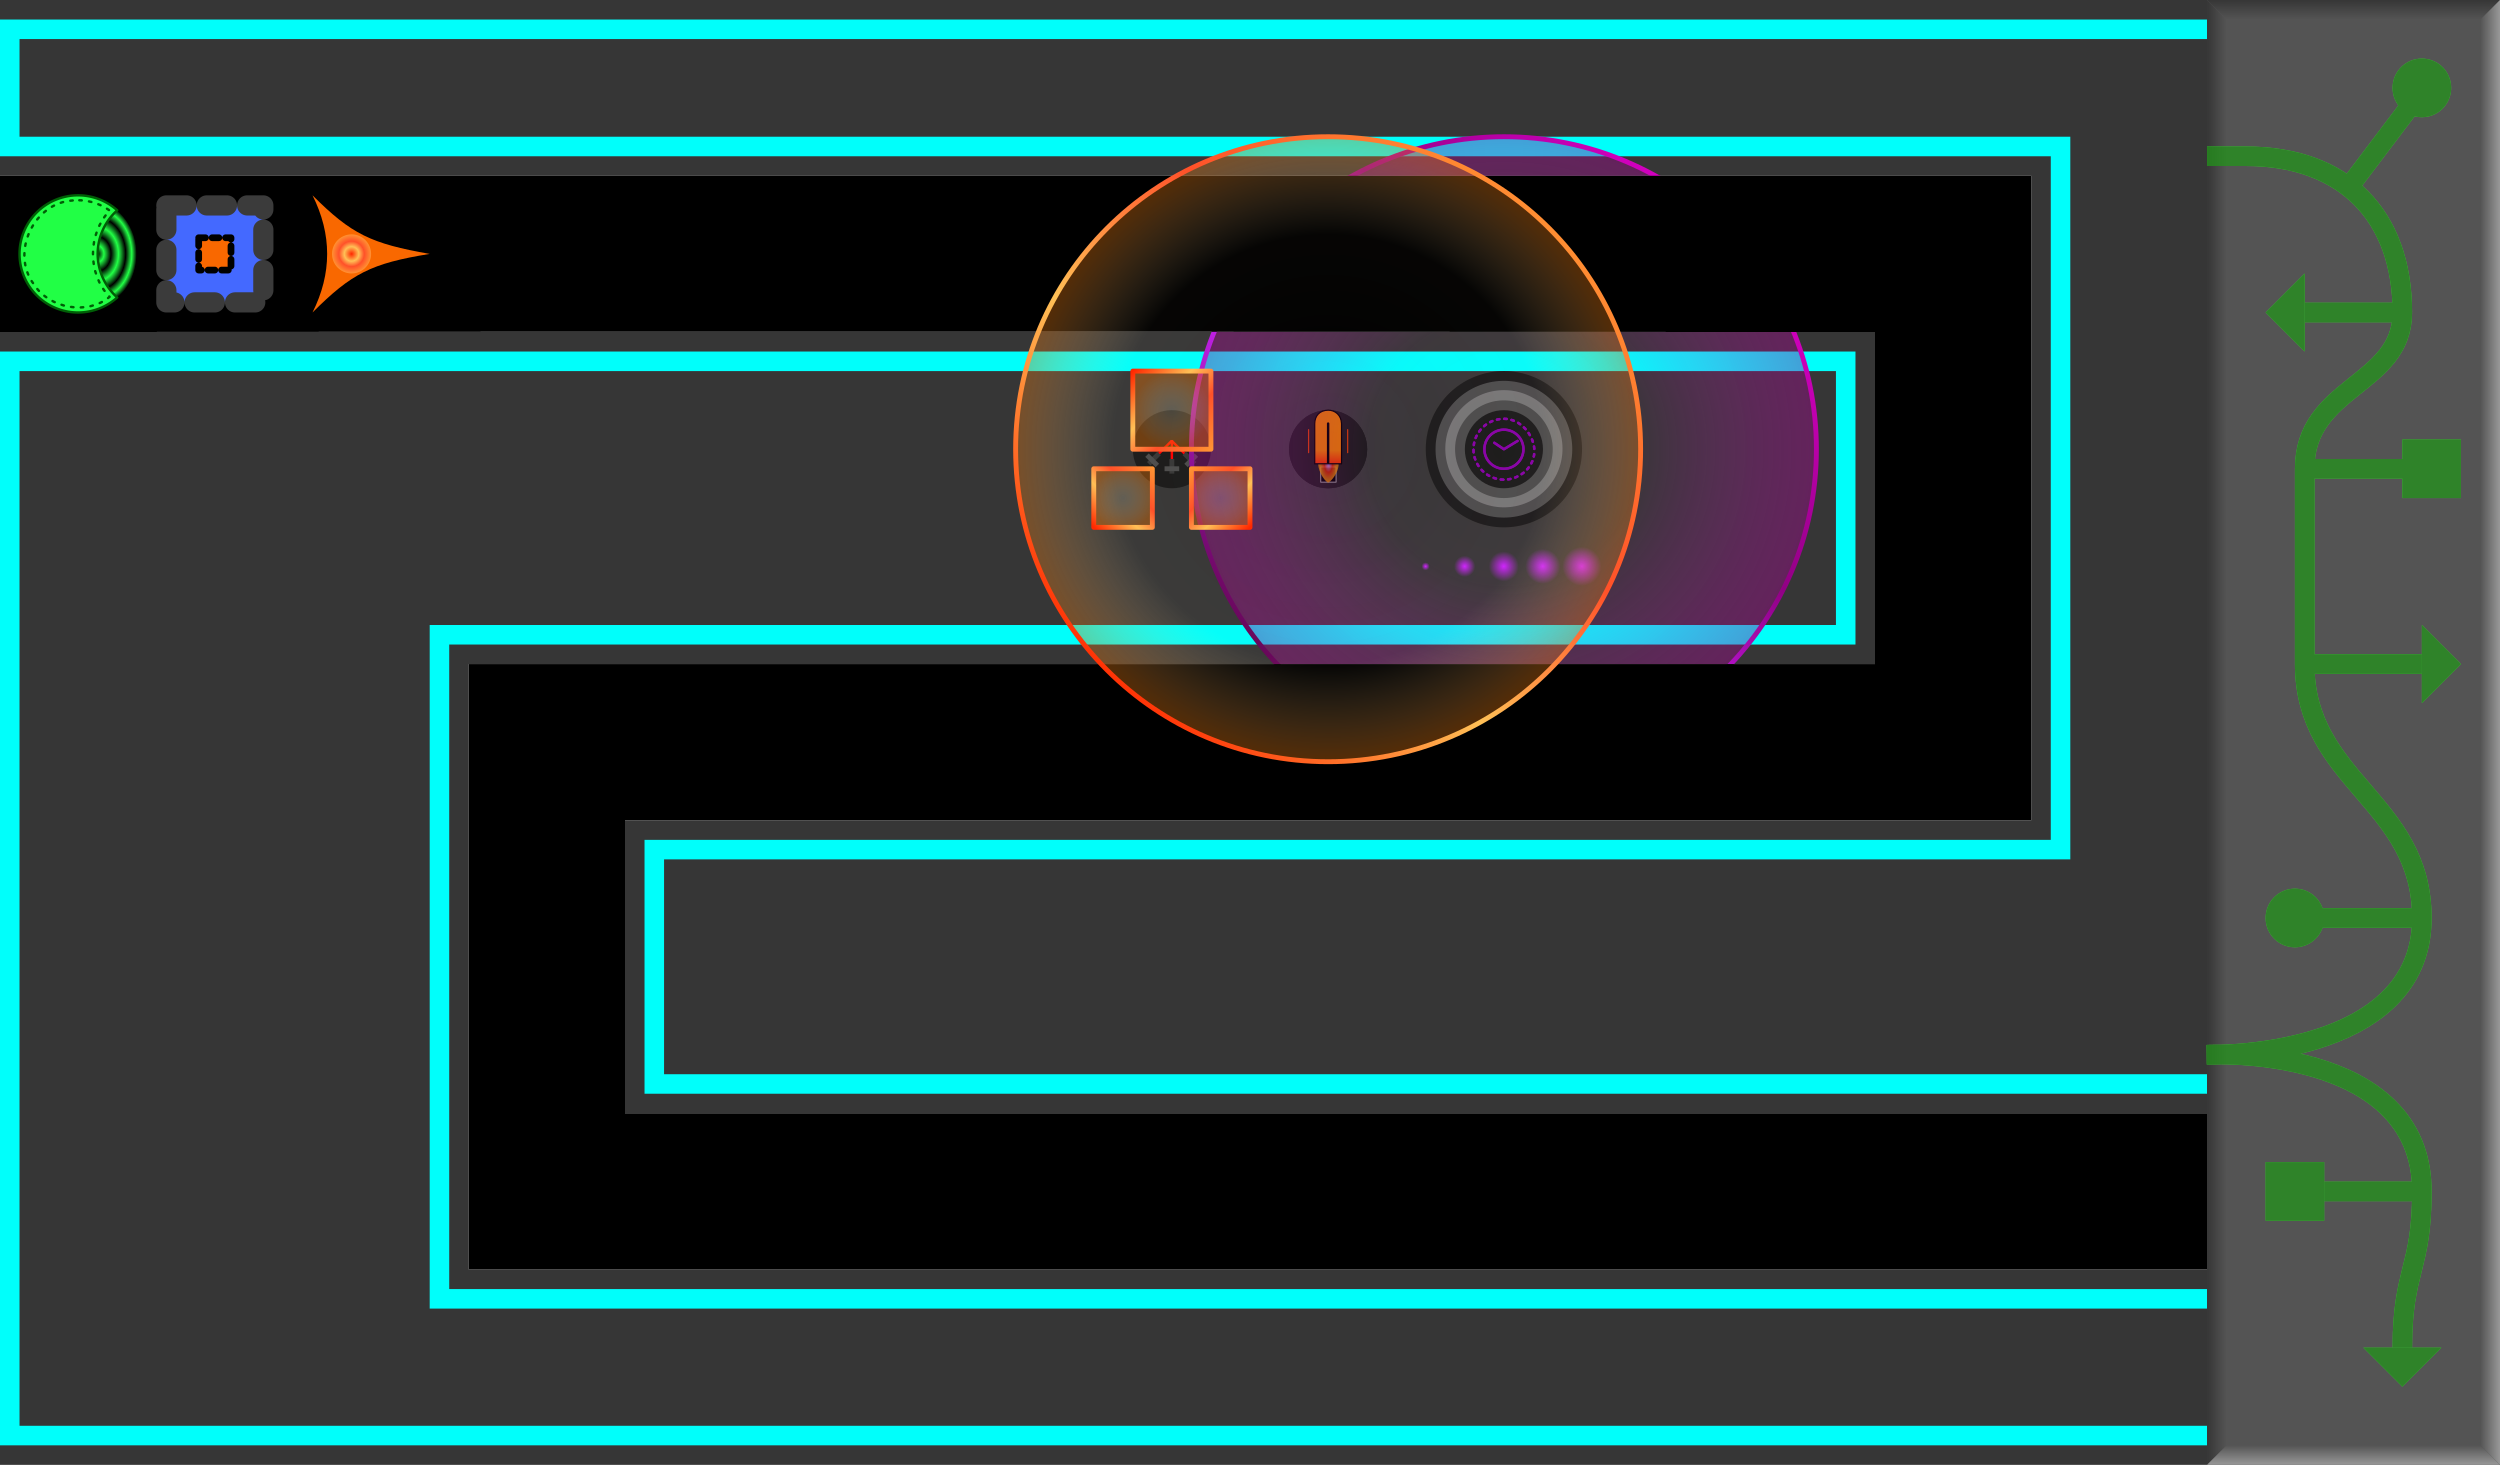 <?xml version="1.0" encoding="UTF-8" standalone="no"?>
<!-- Created with Inkscape (http://www.inkscape.org/) -->

<svg
   xmlns:dc="http://purl.org/dc/elements/1.1/"
   xmlns:cc="http://creativecommons.org/ns#"
   xmlns:rdf="http://www.w3.org/1999/02/22-rdf-syntax-ns#"
   xmlns:svg="http://www.w3.org/2000/svg"
   xmlns="http://www.w3.org/2000/svg"
   xmlns:xlink="http://www.w3.org/1999/xlink"
   xmlns:sodipodi="http://sodipodi.sourceforge.net/DTD/sodipodi-0.dtd"
   xmlns:inkscape="http://www.inkscape.org/namespaces/inkscape"
   width="1024"
   height="600"
   viewBox="0 0 1024 600"
   id="svg2"
   version="1.1"
   inkscape:version="0.91 r13725"
   sodipodi:docname="Level1.svg"
   inkscape:export-filename="/home/ronja/art/games/TransDefense/Game/Textures/item_list_background.png"
   inkscape:export-xdpi="90"
   inkscape:export-ydpi="90">
  <defs
     id="defs4">
    <linearGradient
       inkscape:collect="always"
       id="linearGradient4390">
      <stop
         style="stop-color:#21ff45;stop-opacity:0"
         offset="0"
         id="stop4392" />
      <stop
         id="stop4406"
         offset="0.16"
         style="stop-color:#21ff45;stop-opacity:1" />
      <stop
         style="stop-color:#21ff45;stop-opacity:0"
         offset="0.341"
         id="stop4408" />
      <stop
         id="stop4402"
         offset="0.531"
         style="stop-color:#21ff45;stop-opacity:1" />
      <stop
         id="stop4400"
         offset="0.715"
         style="stop-color:#21ff45;stop-opacity:0" />
      <stop
         style="stop-color:#21ff45;stop-opacity:1"
         offset="0.871"
         id="stop4404" />
      <stop
         style="stop-color:#21ff45;stop-opacity:0;"
         offset="1"
         id="stop4394" />
    </linearGradient>
    <linearGradient
       inkscape:collect="always"
       id="linearGradient4950">
      <stop
         style="stop-color:#ce21ff;stop-opacity:1;"
         offset="0"
         id="stop4952" />
      <stop
         id="stop4954"
         offset="1"
         style="stop-color:#ce21ff;stop-opacity:0" />
      <stop
         style="stop-color:#ce21ff;stop-opacity:0"
         offset="1"
         id="stop4956" />
    </linearGradient>
    <linearGradient
       inkscape:collect="always"
       id="linearGradient4942">
      <stop
         style="stop-color:#ce21ff;stop-opacity:1;"
         offset="0"
         id="stop4944" />
      <stop
         id="stop4946"
         offset="0.894"
         style="stop-color:#ce21ff;stop-opacity:0" />
      <stop
         style="stop-color:#ce21ff;stop-opacity:0"
         offset="1"
         id="stop4948" />
    </linearGradient>
    <linearGradient
       inkscape:collect="always"
       id="linearGradient4934">
      <stop
         style="stop-color:#ce21ff;stop-opacity:1;"
         offset="0"
         id="stop4936" />
      <stop
         id="stop4938"
         offset="0.769"
         style="stop-color:#ce21ff;stop-opacity:0" />
      <stop
         style="stop-color:#ce21ff;stop-opacity:0"
         offset="1"
         id="stop4940" />
    </linearGradient>
    <linearGradient
       inkscape:collect="always"
       id="linearGradient4926">
      <stop
         style="stop-color:#ce21ff;stop-opacity:1;"
         offset="0"
         id="stop4928" />
      <stop
         id="stop4930"
         offset="0.542"
         style="stop-color:#ce21ff;stop-opacity:0" />
      <stop
         style="stop-color:#ce21ff;stop-opacity:0"
         offset="1"
         id="stop4932" />
    </linearGradient>
    <linearGradient
       id="linearGradient4918"
       inkscape:collect="always">
      <stop
         id="stop4920"
         offset="0"
         style="stop-color:#ce21ff;stop-opacity:1;" />
      <stop
         style="stop-color:#ce21ff;stop-opacity:0"
         offset="0.206"
         id="stop4924" />
      <stop
         id="stop4922"
         offset="1"
         style="stop-color:#ce21ff;stop-opacity:0" />
    </linearGradient>
    <linearGradient
       id="linearGradient4879"
       inkscape:collect="always">
      <stop
         id="stop4881"
         offset="0"
         style="stop-color:#5c004a;stop-opacity:1" />
      <stop
         style="stop-color:#ce21ff;stop-opacity:1"
         offset="0.37"
         id="stop4883" />
      <stop
         id="stop4885"
         offset="0.649"
         style="stop-color:#910084;stop-opacity:1" />
      <stop
         id="stop4887"
         offset="1"
         style="stop-color:#db00c7;stop-opacity:1" />
    </linearGradient>
    <linearGradient
       inkscape:collect="always"
       id="linearGradient4871">
      <stop
         style="stop-color:#ffc1fb;stop-opacity:0"
         offset="0"
         id="stop4873" />
      <stop
         id="stop4875"
         offset="0.417"
         style="stop-color:#f90fed;stop-opacity:0.024" />
      <stop
         style="stop-color:#ac0096;stop-opacity:0.392"
         offset="1"
         id="stop4877" />
    </linearGradient>
    <marker
       inkscape:isstock="true"
       style="overflow:visible"
       id="marker4813"
       refX="0.0"
       refY="0.0"
       orient="auto"
       inkscape:stockid="DotS">
      <path
         transform="scale(0.2) translate(7.4, 1)"
         style="fill-rule:evenodd;stroke:#8700a6;stroke-width:1pt;stroke-opacity:1;fill:#8700a6;fill-opacity:1"
         d="M -2.5,-1.0 C -2.5,1.76 -4.74,4.0 -7.5,4.0 C -10.26,4.0 -12.5,1.76 -12.5,-1.0 C -12.5,-3.76 -10.26,-6.0 -7.5,-6.0 C -4.74,-6.0 -2.5,-3.76 -2.5,-1.0 z "
         id="path4815" />
    </marker>
    <marker
       inkscape:stockid="DotS"
       orient="auto"
       refY="0.0"
       refX="0.0"
       id="DotS"
       style="overflow:visible"
       inkscape:isstock="true"
       inkscape:collect="always">
      <path
         id="path4578"
         d="M -2.5,-1.0 C -2.5,1.76 -4.74,4.0 -7.5,4.0 C -10.26,4.0 -12.5,1.76 -12.5,-1.0 C -12.5,-3.76 -10.26,-6.0 -7.5,-6.0 C -4.74,-6.0 -2.5,-3.76 -2.5,-1.0 z "
         style="fill-rule:evenodd;stroke:#8700a6;stroke-width:1pt;stroke-opacity:1;fill:#8700a6;fill-opacity:1"
         transform="scale(0.2) translate(7.4, 1)" />
    </marker>
    <marker
       inkscape:stockid="Torso"
       orient="auto"
       refY="0.0"
       refX="0.0"
       id="Torso"
       style="overflow:visible"
       inkscape:isstock="true">
      <g
         id="g4723"
         transform="scale(0.7)"
         style="stroke:#8700a6;stroke-opacity:1;fill:#8700a6;fill-opacity:1">
        <path
           id="path4725"
           d="M -4.779,-3.24 C -2.429,-2.874 0.521,-1.302 0.258,0.388 C -0.005,2.078 -2.213,2.618 -4.563,2.252 C -6.913,1.886 -8.521,0.752 -8.258,-0.938 C -7.995,-2.628 -7.13,-3.605 -4.779,-3.24 z "
           style="fill:#8700a6;fill-opacity:1;fill-rule:evenodd;stroke:#8700a6;stroke-width:1.25;stroke-opacity:1" />
        <path
           id="path4727"
           d="M 4.46,0.089 C -2.556,-4.378 5.225,-3.906 -0.848,-8.72"
           style="fill:#8700a6;fill-opacity:1;fill-rule:evenodd;stroke:#8700a6;stroke-width:1pt;stroke-opacity:1" />
        <path
           id="path4729"
           d="M 4.93,0.058 C -1.387,1.749 1.803,5.478 -4.945,7.546"
           style="fill:#8700a6;fill-opacity:1;fill-rule:evenodd;stroke:#8700a6;stroke-width:1pt;stroke-opacity:1" />
        <rect
           id="rect4731"
           transform="matrix(0.528,-0.85,0.888,0.46,0,0)"
           y="-1.741"
           x="-10.392"
           height="2.761"
           width="2.637"
           style="fill-rule:evenodd;stroke-width:1pt;stroke:#8700a6;stroke-opacity:1;fill:#8700a6;fill-opacity:1" />
        <rect
           id="rect4733"
           transform="matrix(0.671,-0.741,0.791,0.612,0,0)"
           y="-7.963"
           x="4.959"
           height="2.861"
           width="2.733"
           style="fill-rule:evenodd;stroke-width:1pt;stroke:#8700a6;stroke-opacity:1;fill:#8700a6;fill-opacity:1" />
        <path
           id="path4735"
           transform="matrix(0,-1.11,1.11,0,25.966,19.716)"
           d="M 16.78 -28.685 A 0.607 0.607 0 1 0 15.565,-28.685 A 0.607 0.607 0 1 0 16.78 -28.685 z"
           style="fill:#8700a6;fill-opacity:1;fill-rule:evenodd;stroke:#8700a6;stroke-width:1pt;stroke-opacity:1" />
        <path
           id="path4737"
           transform="matrix(0,-1.11,1.11,0,26.825,16.991)"
           d="M 16.78 -28.685 A 0.607 0.607 0 1 0 15.565,-28.685 A 0.607 0.607 0 1 0 16.78 -28.685 z"
           style="fill:#8700a6;fill-opacity:1;fill-rule:evenodd;stroke:#8700a6;stroke-width:1pt;stroke-opacity:1" />
      </g>
    </marker>
    <marker
       inkscape:stockid="DiamondS"
       orient="auto"
       refY="0.0"
       refX="0.0"
       id="DiamondS"
       style="overflow:visible"
       inkscape:isstock="true">
      <path
         id="path4596"
         d="M 0,-7.071 L -7.071,0 L 0,7.071 L 7.071,0 L 0,-7.071 z "
         style="fill-rule:evenodd;stroke:#8700a6;stroke-width:1pt;stroke-opacity:1;fill:#8700a6;fill-opacity:1"
         transform="scale(0.2)" />
    </marker>
    <marker
       inkscape:stockid="DiamondM"
       orient="auto"
       refY="0.0"
       refX="0.0"
       id="DiamondM"
       style="overflow:visible"
       inkscape:isstock="true">
      <path
         id="path4593"
         d="M 0,-7.071 L -7.071,0 L 0,7.071 L 7.071,0 L 0,-7.071 z "
         style="fill-rule:evenodd;stroke:#8700a6;stroke-width:1pt;stroke-opacity:1;fill:#8700a6;fill-opacity:1"
         transform="scale(0.4)" />
    </marker>
    <marker
       inkscape:stockid="Tail"
       orient="auto"
       refY="0.0"
       refX="0.0"
       id="Tail"
       style="overflow:visible"
       inkscape:isstock="true">
      <g
         id="g4547"
         transform="scale(-1.2)"
         style="stroke:#8700a6;stroke-opacity:1;fill:#8700a6;fill-opacity:1">
        <path
           id="path4549"
           d="M -3.805,-3.959 L 0.544,0"
           style="fill:#8700a6;fill-rule:evenodd;stroke:#8700a6;stroke-width:0.8;stroke-linecap:round;stroke-opacity:1;fill-opacity:1" />
        <path
           id="path4551"
           d="M -1.287,-3.959 L 3.062,0"
           style="fill:#8700a6;fill-rule:evenodd;stroke:#8700a6;stroke-width:0.8;stroke-linecap:round;stroke-opacity:1;fill-opacity:1" />
        <path
           id="path4553"
           d="M 1.305,-3.959 L 5.654,0"
           style="fill:#8700a6;fill-rule:evenodd;stroke:#8700a6;stroke-width:0.8;stroke-linecap:round;stroke-opacity:1;fill-opacity:1" />
        <path
           id="path4555"
           d="M -3.805,4.178 L 0.544,0.22"
           style="fill:#8700a6;fill-rule:evenodd;stroke:#8700a6;stroke-width:0.8;stroke-linecap:round;stroke-opacity:1;fill-opacity:1" />
        <path
           id="path4557"
           d="M -1.287,4.178 L 3.062,0.22"
           style="fill:#8700a6;fill-rule:evenodd;stroke:#8700a6;stroke-width:0.8;stroke-linecap:round;stroke-opacity:1;fill-opacity:1" />
        <path
           id="path4559"
           d="M 1.305,4.178 L 5.654,0.22"
           style="fill:#8700a6;fill-rule:evenodd;stroke:#8700a6;stroke-width:0.8;stroke-linecap:round;stroke-opacity:1;fill-opacity:1" />
      </g>
    </marker>
    <marker
       inkscape:stockid="Arrow2Send"
       orient="auto"
       refY="0.0"
       refX="0.0"
       id="Arrow2Send"
       style="overflow:visible;"
       inkscape:isstock="true">
      <path
         id="path4544"
         style="fill-rule:evenodd;stroke-width:0.625;stroke-linejoin:round;stroke:#8700a6;stroke-opacity:1;fill:#8700a6;fill-opacity:1"
         d="M 8.719,4.034 L -2.207,0.016 L 8.719,-4.002 C 6.973,-1.63 6.983,1.616 8.719,4.034 z "
         transform="scale(0.3) rotate(180) translate(-2.3,0)" />
    </marker>
    <marker
       inkscape:stockid="Arrow2Sstart"
       orient="auto"
       refY="0.0"
       refX="0.0"
       id="Arrow2Sstart"
       style="overflow:visible"
       inkscape:isstock="true">
      <path
         id="path4541"
         style="fill-rule:evenodd;stroke-width:0.625;stroke-linejoin:round;stroke:#8700a6;stroke-opacity:1;fill:#8700a6;fill-opacity:1"
         d="M 8.719,4.034 L -2.207,0.016 L 8.719,-4.002 C 6.973,-1.63 6.983,1.616 8.719,4.034 z "
         transform="scale(0.3) translate(-2.3,0)" />
    </marker>
    <marker
       inkscape:stockid="Arrow1Lend"
       orient="auto"
       refY="0.0"
       refX="0.0"
       id="Arrow1Lend"
       style="overflow:visible;"
       inkscape:isstock="true">
      <path
         id="path4514"
         d="M 0.0,0.0 L 5.0,-5.0 L -12.5,0.0 L 5.0,5.0 L 0.0,0.0 z "
         style="fill-rule:evenodd;stroke:#8700a6;stroke-width:1pt;stroke-opacity:1;fill:#8700a6;fill-opacity:1"
         transform="scale(0.8) rotate(180) translate(12.5,0)" />
    </marker>
    <marker
       inkscape:stockid="Arrow2Mstart"
       orient="auto"
       refY="0.0"
       refX="0.0"
       id="Arrow2Mstart"
       style="overflow:visible"
       inkscape:isstock="true">
      <path
         id="path4535"
         style="fill-rule:evenodd;stroke-width:0.625;stroke-linejoin:round;stroke:#8700a6;stroke-opacity:1;fill:#8700a6;fill-opacity:1"
         d="M 8.719,4.034 L -2.207,0.016 L 8.719,-4.002 C 6.973,-1.63 6.983,1.616 8.719,4.034 z "
         transform="scale(0.6) translate(0,0)" />
    </marker>
    <marker
       inkscape:stockid="Arrow1Mstart"
       orient="auto"
       refY="0.0"
       refX="0.0"
       id="Arrow1Mstart"
       style="overflow:visible"
       inkscape:isstock="true">
      <path
         id="path4517"
         d="M 0.0,0.0 L 5.0,-5.0 L -12.5,0.0 L 5.0,5.0 L 0.0,0.0 z "
         style="fill-rule:evenodd;stroke:#8700a6;stroke-width:1pt;stroke-opacity:1;fill:#8700a6;fill-opacity:1"
         transform="scale(0.4) translate(10,0)" />
    </marker>
    <marker
       inkscape:stockid="Arrow1Lstart"
       orient="auto"
       refY="0.0"
       refX="0.0"
       id="Arrow1Lstart"
       style="overflow:visible"
       inkscape:isstock="true">
      <path
         id="path4511"
         d="M 0.0,0.0 L 5.0,-5.0 L -12.5,0.0 L 5.0,5.0 L 0.0,0.0 z "
         style="fill-rule:evenodd;stroke:#8700a6;stroke-width:1pt;stroke-opacity:1;fill:#8700a6;fill-opacity:1"
         transform="scale(0.8) translate(12.5,0)" />
    </marker>
    <linearGradient
       id="linearGradient4282"
       inkscape:collect="always">
      <stop
         id="stop4284"
         offset="0"
         style="stop-color:#fff0c1;stop-opacity:0" />
      <stop
         style="stop-color:#fde5b1;stop-opacity:0.024"
         offset="0.667"
         id="stop4288" />
      <stop
         id="stop4286"
         offset="1"
         style="stop-color:#ef7200;stop-opacity:0.392" />
    </linearGradient>
    <linearGradient
       inkscape:collect="always"
       id="linearGradient4389">
      <stop
         style="stop-color:#ff8d2f;stop-opacity:1"
         offset="0"
         id="stop4391" />
      <stop
         id="stop4397"
         offset="0.5"
         style="stop-color:#ed3200;stop-opacity:1;" />
      <stop
         style="stop-color:#ed3200;stop-opacity:1"
         offset="1"
         id="stop4393" />
    </linearGradient>
    <linearGradient
       inkscape:collect="always"
       id="linearGradient4357">
      <stop
         style="stop-color:#d33b00;stop-opacity:1;"
         offset="0"
         id="stop4359" />
      <stop
         style="stop-color:#812c0b;stop-opacity:1"
         offset="1"
         id="stop4361" />
    </linearGradient>
    <linearGradient
       inkscape:collect="always"
       id="linearGradient4335">
      <stop
         style="stop-color:#d33b00;stop-opacity:1"
         offset="0"
         id="stop4337" />
      <stop
         id="stop4339"
         offset="0.146"
         style="stop-color:#d33b00;stop-opacity:0.631" />
      <stop
         id="stop4341"
         offset="0.5"
         style="stop-color:#d33b00;stop-opacity:0.31" />
      <stop
         style="stop-color:#d33b00;stop-opacity:0.635"
         offset="0.851"
         id="stop4343" />
      <stop
         style="stop-color:#d33b00;stop-opacity:1"
         offset="1"
         id="stop4345" />
    </linearGradient>
    <linearGradient
       inkscape:collect="always"
       id="linearGradient4271">
      <stop
         style="stop-color:#a28bff;stop-opacity:1"
         offset="0"
         id="stop4273" />
      <stop
         id="stop4279"
         offset="0.515"
         style="stop-color:#d32c00;stop-opacity:1" />
      <stop
         style="stop-color:#d37d00;stop-opacity:1"
         offset="1"
         id="stop4275" />
    </linearGradient>
    <linearGradient
       inkscape:collect="always"
       id="linearGradient4228">
      <stop
         style="stop-color:#d32c00;stop-opacity:1"
         offset="0"
         id="stop4230" />
      <stop
         style="stop-color:#d36e00;stop-opacity:1"
         offset="1"
         id="stop4232" />
    </linearGradient>
    <linearGradient
       id="linearGradient4232"
       inkscape:collect="always">
      <stop
         id="stop4234"
         offset="0"
         style="stop-color:#989898;stop-opacity:1" />
      <stop
         id="stop4236"
         offset="1"
         style="stop-color:#545454;stop-opacity:1" />
    </linearGradient>
    <linearGradient
       inkscape:collect="always"
       id="linearGradient4200">
      <stop
         style="stop-color:#363636;stop-opacity:1"
         offset="0"
         id="stop4202" />
      <stop
         style="stop-color:#545454;stop-opacity:1"
         offset="1"
         id="stop4204" />
    </linearGradient>
    <linearGradient
       inkscape:collect="always"
       id="linearGradient4215">
      <stop
         style="stop-color:#ff2800;stop-opacity:1"
         offset="0"
         id="stop4217" />
      <stop
         id="stop4231"
         offset="0.37"
         style="stop-color:#ffc056;stop-opacity:1" />
      <stop
         style="stop-color:#ff5129;stop-opacity:1"
         offset="0.649"
         id="stop4233" />
      <stop
         style="stop-color:#ff9233;stop-opacity:1"
         offset="1"
         id="stop4219" />
    </linearGradient>
    <linearGradient
       inkscape:collect="always"
       id="linearGradient4195">
      <stop
         style="stop-color:#fff0c1;stop-opacity:0.196"
         offset="0"
         id="stop4197" />
      <stop
         style="stop-color:#ef7200;stop-opacity:0.392"
         offset="1"
         id="stop4199" />
    </linearGradient>
    <linearGradient
       inkscape:collect="always"
       xlink:href="#linearGradient4215"
       id="linearGradient4221"
       x1="464"
       y1="152"
       x2="496"
       y2="184"
       gradientUnits="userSpaceOnUse" />
    <radialGradient
       inkscape:collect="always"
       xlink:href="#linearGradient4195"
       id="radialGradient4229"
       cx="480"
       cy="168"
       fx="480"
       fy="168"
       r="17"
       gradientUnits="userSpaceOnUse"
       gradientTransform="matrix(0.941,3.2110793e-8,-3.2110794e-8,0.941,28.235,9.882)" />
    <linearGradient
       inkscape:collect="always"
       xlink:href="#linearGradient4215"
       id="linearGradient4241"
       x1="512"
       y1="216"
       x2="488"
       y2="192"
       gradientUnits="userSpaceOnUse" />
    <linearGradient
       inkscape:collect="always"
       xlink:href="#linearGradient4215"
       id="linearGradient4249"
       x1="448"
       y1="216"
       x2="472"
       y2="192"
       gradientUnits="userSpaceOnUse" />
    <radialGradient
       inkscape:collect="always"
       xlink:href="#linearGradient4195"
       id="radialGradient4244"
       cx="500"
       cy="204"
       fx="500"
       fy="204"
       r="13"
       gradientUnits="userSpaceOnUse" />
    <radialGradient
       inkscape:collect="always"
       xlink:href="#linearGradient4195"
       id="radialGradient4252"
       cx="460"
       cy="204"
       fx="460"
       fy="204"
       r="13"
       gradientUnits="userSpaceOnUse" />
    <linearGradient
       inkscape:collect="always"
       xlink:href="#linearGradient4200"
       id="linearGradient4206"
       x1="904"
       y1="288"
       x2="912"
       y2="288"
       gradientUnits="userSpaceOnUse" />
    <linearGradient
       inkscape:collect="always"
       xlink:href="#linearGradient4200"
       id="linearGradient4214"
       x1="960"
       y1="0"
       x2="960"
       y2="8"
       gradientUnits="userSpaceOnUse" />
    <linearGradient
       inkscape:collect="always"
       xlink:href="#linearGradient4232"
       id="linearGradient4230"
       x1="1024"
       y1="296"
       x2="1016"
       y2="296"
       gradientUnits="userSpaceOnUse" />
    <linearGradient
       inkscape:collect="always"
       xlink:href="#linearGradient4232"
       id="linearGradient4244"
       x1="960"
       y1="600"
       x2="960"
       y2="592"
       gradientUnits="userSpaceOnUse" />
    <filter
       inkscape:collect="always"
       style="color-interpolation-filters:sRGB"
       id="filter4452"
       x="-0.163"
       width="1.326"
       y="-0.028"
       height="1.056">
      <feGaussianBlur
         inkscape:collect="always"
         stdDeviation="5.977"
         id="feGaussianBlur4454" />
    </filter>
    <filter
       inkscape:collect="always"
       style="color-interpolation-filters:sRGB"
       id="filter4514"
       x="-0.187"
       width="1.374"
       y="-0.028"
       height="1.055">
      <feGaussianBlur
         inkscape:collect="always"
         stdDeviation="6.24"
         id="feGaussianBlur4516" />
    </filter>
    <linearGradient
       inkscape:collect="always"
       xlink:href="#linearGradient4228"
       id="linearGradient4234"
       x1="544"
       y1="188"
       x2="544"
       y2="184"
       gradientUnits="userSpaceOnUse"
       gradientTransform="matrix(1.373,0,0,1.373,-202.876,-68.145)" />
    <radialGradient
       inkscape:collect="always"
       xlink:href="#linearGradient4271"
       id="radialGradient4277"
       cx="544.33"
       cy="194.36"
       fx="544.33"
       fy="194.36"
       r="3.038"
       gradientTransform="matrix(-1.068,0.005,-0.011,-2.256,1127.622,625.623)"
       gradientUnits="userSpaceOnUse" />
    <linearGradient
       inkscape:collect="always"
       xlink:href="#linearGradient4215"
       id="linearGradient4268"
       x1="448"
       y1="280"
       x2="640"
       y2="88"
       gradientUnits="userSpaceOnUse" />
    <radialGradient
       inkscape:collect="always"
       xlink:href="#linearGradient4282"
       id="radialGradient4276"
       cx="544"
       cy="184"
       fx="544"
       fy="184"
       r="132"
       gradientUnits="userSpaceOnUse" />
    <filter
       inkscape:collect="always"
       style="color-interpolation-filters:sRGB"
       id="filter4278"
       x="-0.012"
       width="1.024"
       y="-0.012"
       height="1.024">
      <feGaussianBlur
         inkscape:collect="always"
         stdDeviation="1.28"
         id="feGaussianBlur4280" />
    </filter>
    <linearGradient
       inkscape:collect="always"
       xlink:href="#linearGradient4335"
       id="linearGradient4288"
       gradientUnits="userSpaceOnUse"
       x1="536"
       y1="176"
       x2="552"
       y2="176" />
    <linearGradient
       inkscape:collect="always"
       xlink:href="#linearGradient4335"
       id="linearGradient4290"
       gradientUnits="userSpaceOnUse"
       x1="536"
       y1="185.392"
       x2="552"
       y2="185.392" />
    <radialGradient
       inkscape:collect="always"
       xlink:href="#linearGradient4357"
       id="radialGradient4292"
       gradientUnits="userSpaceOnUse"
       cx="536"
       cy="176"
       fx="536"
       fy="176"
       r="1.392" />
    <radialGradient
       inkscape:collect="always"
       xlink:href="#linearGradient4357"
       id="radialGradient4294"
       gradientUnits="userSpaceOnUse"
       gradientTransform="translate(16,3.0994415e-6)"
       cx="536"
       cy="176"
       fx="536"
       fy="176"
       r="1.392" />
    <radialGradient
       inkscape:collect="always"
       xlink:href="#linearGradient4357"
       id="radialGradient4296"
       gradientUnits="userSpaceOnUse"
       gradientTransform="translate(16,9.392)"
       cx="536"
       cy="176"
       fx="536"
       fy="176"
       r="1.392" />
    <radialGradient
       inkscape:collect="always"
       xlink:href="#linearGradient4357"
       id="radialGradient4298"
       gradientUnits="userSpaceOnUse"
       gradientTransform="translate(0,9.392)"
       cx="536"
       cy="176"
       fx="536"
       fy="176"
       r="1.392" />
    <radialGradient
       inkscape:collect="always"
       xlink:href="#linearGradient4389"
       id="radialGradient4300"
       gradientUnits="userSpaceOnUse"
       gradientTransform="matrix(-1,-0.009,0.021,-2.302,1090.025,636.574)"
       cx="550"
       cy="190"
       fx="550"
       fy="190"
       r="2.254" />
    <filter
       inkscape:collect="always"
       style="color-interpolation-filters:sRGB"
       id="filter4355"
       x="-0.06"
       width="1.12"
       y="-0.06"
       height="1.12">
      <feGaussianBlur
         inkscape:collect="always"
         stdDeviation="0.4"
         id="feGaussianBlur4357" />
    </filter>
    <filter
       inkscape:collect="always"
       style="color-interpolation-filters:sRGB"
       id="filter4501"
       x="-0.114"
       width="1.228"
       y="-0.32"
       height="1.64">
      <feGaussianBlur
         inkscape:collect="always"
         stdDeviation="0.452"
         id="feGaussianBlur4503" />
    </filter>
    <filter
       inkscape:collect="always"
       style="color-interpolation-filters:sRGB"
       id="filter4837"
       x="-0.06"
       width="1.12"
       y="-0.06"
       height="1.12">
      <feGaussianBlur
         inkscape:collect="always"
         stdDeviation="0.623"
         id="feGaussianBlur4839" />
    </filter>
    <radialGradient
       inkscape:collect="always"
       xlink:href="#linearGradient4871"
       id="radialGradient4867"
       gradientUnits="userSpaceOnUse"
       cx="544"
       cy="184"
       fx="544"
       fy="184"
       r="132"
       gradientTransform="translate(72,0)" />
    <linearGradient
       inkscape:collect="always"
       xlink:href="#linearGradient4879"
       id="linearGradient4869"
       gradientUnits="userSpaceOnUse"
       x1="448"
       y1="280"
       x2="640"
       y2="88"
       gradientTransform="translate(72,0)" />
    <radialGradient
       inkscape:collect="always"
       xlink:href="#linearGradient4918"
       id="radialGradient4900"
       cx="574.125"
       cy="238.5"
       fx="574.125"
       fy="238.5"
       r="10.125"
       gradientTransform="matrix(0.79,0,0,0.79,130.37,43.556)"
       gradientUnits="userSpaceOnUse" />
    <radialGradient
       inkscape:collect="always"
       xlink:href="#linearGradient4926"
       id="radialGradient4904"
       gradientUnits="userSpaceOnUse"
       gradientTransform="matrix(0.79,0,0,0.79,146.37,43.556)"
       cx="574.125"
       cy="238.5"
       fx="574.125"
       fy="238.5"
       r="10.125" />
    <radialGradient
       inkscape:collect="always"
       xlink:href="#linearGradient4934"
       id="radialGradient4908"
       gradientUnits="userSpaceOnUse"
       gradientTransform="matrix(0.79,0,0,0.79,162.37,43.556)"
       cx="574.125"
       cy="238.5"
       fx="574.125"
       fy="238.5"
       r="10.125" />
    <radialGradient
       inkscape:collect="always"
       xlink:href="#linearGradient4942"
       id="radialGradient4912"
       gradientUnits="userSpaceOnUse"
       gradientTransform="matrix(0.79,0,0,0.79,178.37,43.556)"
       cx="574.125"
       cy="238.5"
       fx="574.125"
       fy="238.5"
       r="10.125" />
    <radialGradient
       inkscape:collect="always"
       xlink:href="#linearGradient4950"
       id="radialGradient4916"
       gradientUnits="userSpaceOnUse"
       gradientTransform="matrix(0.79,0,0,0.79,194.37,43.556)"
       cx="574.125"
       cy="238.5"
       fx="574.125"
       fy="238.5"
       r="10.125" />
    <radialGradient
       inkscape:collect="always"
       xlink:href="#linearGradient4390"
       id="radialGradient4398"
       cx="39.813"
       cy="104.003"
       fx="39.813"
       fy="104.003"
       r="24"
       gradientTransform="matrix(0.667,0,0,0.859,13.458,14.659)"
       gradientUnits="userSpaceOnUse" />
    <radialGradient
       inkscape:collect="always"
       xlink:href="#linearGradient4215"
       id="radialGradient4530"
       cx="144"
       cy="104"
       fx="144"
       fy="104"
       r="8"
       gradientUnits="userSpaceOnUse" />
  </defs>
  <sodipodi:namedview
     id="base"
     pagecolor="#ffffff"
     bordercolor="#666666"
     borderopacity="1.0"
     inkscape:pageopacity="0.0"
     inkscape:pageshadow="2"
     inkscape:zoom="4"
     inkscape:cx="68.342169"
     inkscape:cy="497.91889"
     inkscape:document-units="px"
     inkscape:current-layer="layer16"
     showgrid="true"
     units="px"
     width="256px"
     borderlayer="true"
     inkscape:showpageshadow="false"
     inkscape:window-width="1920"
     inkscape:window-height="1029"
     inkscape:window-x="0"
     inkscape:window-y="0"
     inkscape:window-maximized="1"
     inkscape:snap-bbox="true"
     inkscape:object-paths="false"
     inkscape:snap-intersection-paths="true"
     inkscape:object-nodes="true"
     inkscape:snap-smooth-nodes="true"
     inkscape:snap-midpoints="true"
     inkscape:snap-object-midpoints="false"
     inkscape:snap-page="true"
     gridtolerance="10"
     inkscape:snap-bbox-edge-midpoints="true"
     inkscape:bbox-nodes="true"
     showguides="true"
     inkscape:guide-bbox="true"
     inkscape:snap-global="true"
     inkscape:snap-others="true"
     inkscape:snap-nodes="true"
     inkscape:snap-bbox-midpoints="false"
     inkscape:bbox-paths="true">
    <inkscape:grid
       type="xygrid"
       id="grid4174"
       spacingx="8"
       spacingy="8"
       empspacing="8"
       dotted="false" />
  </sodipodi:namedview>
  <g
     inkscape:groupmode="layer"
     id="layer2"
     inkscape:label="Environment"
     style="display:inline"
     sodipodi:insensitive="true">
    <path
       style="fill:#363636;fill-opacity:1;fill-rule:evenodd;stroke:none;stroke-width:1px;stroke-linecap:butt;stroke-linejoin:miter;stroke-opacity:1"
       d="m 0,0 0,72 832,0 0,264 -576,0 0,120 768,0 0,-456 z m 0,136 0,464 1024,0 0,-80 -832,0 0,-248 576,0 0,-136 z"
       id="path4219"
       inkscape:connector-curvature="0"
       sodipodi:nodetypes="cccccccccccccccccc" />
    <path
       style="fill:#00fffb;fill-opacity:1;fill-rule:evenodd;stroke:none;stroke-width:1px;stroke-linecap:butt;stroke-linejoin:miter;stroke-opacity:1"
       d="m 0,64 840,0 0,280 -576,0 0,104 760,0 L 1024,8 0,8 Z m 0,80 0,448 1024,0 0,-64 -840,0 0,-264 576,0 0,-120 C 492.533,143.96 0,144 0,144 Z"
       id="path4242"
       inkscape:connector-curvature="0"
       sodipodi:nodetypes="cccccccccccccccccc" />
    <path
       style="fill:#363636;fill-opacity:1;fill-rule:evenodd;stroke:none;stroke-width:1px;stroke-linecap:butt;stroke-linejoin:miter;stroke-opacity:1"
       d="m 8,56 840,0 0,296 -576,0 0,88 744,0 0,-424 L 8,16 Z m 0,96 0,432 1008,0 0,-48 -840,0 0,-280 576,0 0,-104 z"
       id="path4248"
       inkscape:connector-curvature="0"
       sodipodi:nodetypes="cccccccccccccccccc" />
  </g>
  <g
     inkscape:groupmode="layer"
     id="layer3"
     inkscape:label="Socket"
     style="display:inline"
     sodipodi:insensitive="true">
    <path
       style="display:inline;fill:#1a1a1a;fill-opacity:1;fill-rule:nonzero;stroke:none;stroke-width:5;stroke-linecap:round;stroke-linejoin:round;stroke-miterlimit:4;stroke-dasharray:none;stroke-opacity:1"
       d="m 647.997,184 a 32,32 0 0 1 -32,32 32,32 0 0 1 -32,-32 32,32 0 0 1 32,-32 32,32 0 0 1 32,32 z"
       id="path4254"
       inkscape:connector-curvature="0" />
    <path
       id="path4285"
       d="m 643.997,184 a 28,28 0 0 1 -28,28 28,28 0 0 1 -28,-28 28,28 0 0 1 28,-28 28,28 0 0 1 28,28 z"
       style="display:inline;fill:#4b4b4b;fill-opacity:1;fill-rule:nonzero;stroke:none;stroke-width:5;stroke-linecap:round;stroke-linejoin:round;stroke-miterlimit:4;stroke-dasharray:none;stroke-opacity:1"
       inkscape:connector-curvature="0" />
    <path
       inkscape:connector-curvature="0"
       style="display:inline;fill:#757575;fill-opacity:1;fill-rule:nonzero;stroke:none;stroke-width:5;stroke-linecap:round;stroke-linejoin:round;stroke-miterlimit:4;stroke-dasharray:none;stroke-opacity:1"
       d="m 640,183.808 a 24,24 0 0 1 -24,24 24,24 0 0 1 -24,-24 24,24 0 0 1 24,-24 24,24 0 0 1 24,24 z"
       id="path4287" />
    <path
       id="path4289"
       d="m 635.997,184 a 20,20 0 0 1 -20,20 20,20 0 0 1 -20,-20 20,20 0 0 1 20,-20 20,20 0 0 1 20,20 z"
       style="display:inline;fill:#4b4b4b;fill-opacity:1;fill-rule:nonzero;stroke:none;stroke-width:5;stroke-linecap:round;stroke-linejoin:round;stroke-miterlimit:4;stroke-dasharray:none;stroke-opacity:1"
       inkscape:connector-curvature="0" />
    <path
       style="fill:#00fffb;fill-opacity:1;fill-rule:nonzero;stroke:none;stroke-width:5;stroke-linecap:round;stroke-linejoin:round;stroke-miterlimit:4;stroke-dasharray:none;stroke-opacity:1"
       d="m 613.997,171 4,0 0,10 -4,0 z"
       id="rect4273"
       inkscape:connector-curvature="0" />
    <path
       style="fill:#00fffb;fill-opacity:1;fill-rule:nonzero;stroke:none;stroke-width:5;stroke-linecap:round;stroke-linejoin:round;stroke-miterlimit:4;stroke-dasharray:none;stroke-opacity:1"
       d="m 619.997,190 8,0 0,4 -8,0 z"
       id="rect4275"
       inkscape:connector-curvature="0" />
    <path
       style="fill:#00fffb;fill-opacity:1;fill-rule:nonzero;stroke:none;stroke-width:5;stroke-linecap:round;stroke-linejoin:round;stroke-miterlimit:4;stroke-dasharray:none;stroke-opacity:1"
       d="m 603.997,190 8,0 0,4 -8,0 z"
       id="rect4277"
       inkscape:connector-curvature="0" />
  </g>
  <g
     inkscape:groupmode="layer"
     id="layer9"
     inkscape:label="BulletTurret"
     style="display:inline"
     sodipodi:insensitive="true">
    <circle
       r="16"
       cy="184"
       cx="544"
       id="circle4267"
       style="fill:#1a1a1a;fill-opacity:1;fill-rule:nonzero;stroke:none;stroke-width:8;stroke-linecap:round;stroke-linejoin:bevel;stroke-miterlimit:4;stroke-dasharray:none;stroke-dashoffset:0;stroke-opacity:1" />
    <rect
       y="174.608"
       x="536"
       height="2.783"
       width="16"
       id="rect4269"
       style="fill:url(#linearGradient4288);fill-opacity:1;fill-rule:nonzero;stroke:none;stroke-width:0.2;stroke-linecap:round;stroke-linejoin:round;stroke-miterlimit:4;stroke-dasharray:none;stroke-dashoffset:0;stroke-opacity:1" />
    <rect
       style="fill:url(#linearGradient4290);fill-opacity:1;fill-rule:nonzero;stroke:none;stroke-width:0.2;stroke-linecap:round;stroke-linejoin:round;stroke-miterlimit:4;stroke-dasharray:none;stroke-dashoffset:0;stroke-opacity:1"
       id="rect4271"
       width="16"
       height="2.783"
       x="536"
       y="184" />
    <circle
       r="1.392"
       cy="176"
       cx="536"
       id="circle4273"
       style="fill:url(#radialGradient4292);fill-opacity:1;fill-rule:nonzero;stroke:none;stroke-width:0.2;stroke-linecap:round;stroke-linejoin:round;stroke-miterlimit:4;stroke-dasharray:none;stroke-dashoffset:0;stroke-opacity:1" />
    <circle
       style="fill:url(#radialGradient4294);fill-opacity:1;fill-rule:nonzero;stroke:none;stroke-width:0.2;stroke-linecap:round;stroke-linejoin:round;stroke-miterlimit:4;stroke-dasharray:none;stroke-dashoffset:0;stroke-opacity:1"
       id="circle4275"
       cx="552"
       cy="176"
       r="1.392" />
    <circle
       r="1.392"
       cy="185.392"
       cx="552"
       id="circle4277"
       style="fill:url(#radialGradient4296);fill-opacity:1;fill-rule:nonzero;stroke:none;stroke-width:0.2;stroke-linecap:round;stroke-linejoin:round;stroke-miterlimit:4;stroke-dasharray:none;stroke-dashoffset:0;stroke-opacity:1" />
    <circle
       style="fill:url(#radialGradient4298);fill-opacity:1;fill-rule:nonzero;stroke:none;stroke-width:0.2;stroke-linecap:round;stroke-linejoin:round;stroke-miterlimit:4;stroke-dasharray:none;stroke-dashoffset:0;stroke-opacity:1"
       id="circle4279"
       cx="536"
       cy="185.392"
       r="1.392" />
    <path
       inkscape:connector-curvature="0"
       d="M 552,185.392 552,176 m -16,0 0,9.392"
       style="fill:none;fill-rule:evenodd;stroke:#c43802;stroke-width:0.5;stroke-linecap:round;stroke-linejoin:miter;stroke-miterlimit:4;stroke-dasharray:none;stroke-opacity:1"
       id="path4281" />
    <path
       inkscape:connector-curvature="0"
       id="path4284"
       d="m 540.948,191.259 6.32,0 0,6.253 -6.32,0 z"
       style="fill:#000000;fill-opacity:1;fill-rule:nonzero;stroke:#757575;stroke-width:0.5;stroke-linecap:round;stroke-linejoin:bevel;stroke-miterlimit:4;stroke-dasharray:none;stroke-dashoffset:0;stroke-opacity:1" />
    <path
       inkscape:connector-curvature="0"
       d="m 546,192.241 -4,0 m 4,2 -4,0 m 4,2 -4,0"
       style="fill:none;fill-rule:evenodd;stroke:url(#radialGradient4300);stroke-width:0.5;stroke-linecap:round;stroke-linejoin:miter;stroke-miterlimit:4;stroke-dasharray:none;stroke-opacity:1"
       id="path4286" />
    <circle
       style="fill:#1a1a1a;fill-opacity:1;fill-rule:nonzero;stroke:none;stroke-width:8;stroke-linecap:round;stroke-linejoin:bevel;stroke-miterlimit:4;stroke-dasharray:none;stroke-dashoffset:0;stroke-opacity:1"
       id="circle4302"
       cx="544"
       cy="184"
       r="16" />
    <rect
       style="fill:url(#linearGradient4288);fill-opacity:1;fill-rule:nonzero;stroke:none;stroke-width:0.2;stroke-linecap:round;stroke-linejoin:round;stroke-miterlimit:4;stroke-dasharray:none;stroke-dashoffset:0;stroke-opacity:1"
       id="rect4304"
       width="16"
       height="2.783"
       x="536"
       y="174.608" />
    <rect
       y="184"
       x="536"
       height="2.783"
       width="16"
       id="rect4306"
       style="fill:url(#linearGradient4290);fill-opacity:1;fill-rule:nonzero;stroke:none;stroke-width:0.2;stroke-linecap:round;stroke-linejoin:round;stroke-miterlimit:4;stroke-dasharray:none;stroke-dashoffset:0;stroke-opacity:1" />
    <circle
       style="fill:url(#radialGradient4292);fill-opacity:1;fill-rule:nonzero;stroke:none;stroke-width:0.2;stroke-linecap:round;stroke-linejoin:round;stroke-miterlimit:4;stroke-dasharray:none;stroke-dashoffset:0;stroke-opacity:1"
       id="circle4308"
       cx="536"
       cy="176"
       r="1.392" />
    <circle
       r="1.392"
       cy="176"
       cx="552"
       id="circle4310"
       style="fill:url(#radialGradient4294);fill-opacity:1;fill-rule:nonzero;stroke:none;stroke-width:0.2;stroke-linecap:round;stroke-linejoin:round;stroke-miterlimit:4;stroke-dasharray:none;stroke-dashoffset:0;stroke-opacity:1" />
    <circle
       style="fill:url(#radialGradient4296);fill-opacity:1;fill-rule:nonzero;stroke:none;stroke-width:0.2;stroke-linecap:round;stroke-linejoin:round;stroke-miterlimit:4;stroke-dasharray:none;stroke-dashoffset:0;stroke-opacity:1"
       id="circle4312"
       cx="552"
       cy="185.392"
       r="1.392" />
    <circle
       r="1.392"
       cy="185.392"
       cx="536"
       id="circle4314"
       style="fill:url(#radialGradient4298);fill-opacity:1;fill-rule:nonzero;stroke:none;stroke-width:0.2;stroke-linecap:round;stroke-linejoin:round;stroke-miterlimit:4;stroke-dasharray:none;stroke-dashoffset:0;stroke-opacity:1" />
    <path
       id="path4316"
       style="fill:none;fill-rule:evenodd;stroke:#c43802;stroke-width:0.5;stroke-linecap:round;stroke-linejoin:miter;stroke-miterlimit:4;stroke-dasharray:none;stroke-opacity:1"
       d="M 552,185.392 552,176 m -16,0 0,9.392"
       inkscape:connector-curvature="0" />
    <path
       style="fill:#000000;fill-opacity:1;fill-rule:nonzero;stroke:#757575;stroke-width:0.5;stroke-linecap:round;stroke-linejoin:bevel;stroke-miterlimit:4;stroke-dasharray:none;stroke-dashoffset:0;stroke-opacity:1"
       d="m 540.948,191.259 6.32,0 0,6.253 -6.32,0 z"
       id="path4318"
       inkscape:connector-curvature="0" />
    <path
       id="path4320"
       style="fill:none;fill-rule:evenodd;stroke:url(#radialGradient4300);stroke-width:0.5;stroke-linecap:round;stroke-linejoin:miter;stroke-miterlimit:4;stroke-dasharray:none;stroke-opacity:1"
       d="m 546,192.241 -4,0 m 4,2 -4,0 m 4,2 -4,0"
       inkscape:connector-curvature="0" />
  </g>
  <g
     inkscape:groupmode="layer"
     id="layer10"
     inkscape:label="Bullet"
     style="display:inline"
     sodipodi:insensitive="true">
    <path
       style="opacity:0.779;fill:url(#radialGradient4277);fill-opacity:1;fill-rule:evenodd;stroke:none;stroke-width:0.2;stroke-linecap:butt;stroke-linejoin:round;stroke-miterlimit:4;stroke-dasharray:none;stroke-opacity:1"
       d="m 539.946,189.952 c 0.051,4.048 3.379,7.721 4.054,7.726 0.675,0.005 4.291,-3.66 4.31,-7.693"
       id="path4267"
       inkscape:connector-curvature="0"
       sodipodi:nodetypes="czc" />
    <path
       style="display:inline;fill:url(#linearGradient4234);fill-opacity:1;fill-rule:evenodd;stroke:#000000;stroke-width:0.5;stroke-linecap:butt;stroke-linejoin:miter;stroke-miterlimit:4;stroke-dasharray:none;stroke-opacity:1"
       d="m 538.508,189.967 0,-16.475 c 0.048,-3.184 1.982,-5.403 5.492,-5.492 2.876,-0.011 5.378,2.036 5.492,5.492 l 0,16.475 z"
       id="path4216"
       inkscape:connector-curvature="0"
       sodipodi:nodetypes="cccccc" />
    <path
       style="display:inline;fill:none;fill-rule:evenodd;stroke:#000000;stroke-width:1;stroke-linecap:round;stroke-linejoin:miter;stroke-miterlimit:4;stroke-dasharray:none;stroke-opacity:1"
       d="m 544,173.492 0,16.063"
       id="path4218"
       inkscape:connector-curvature="0"
       sodipodi:nodetypes="cc" />
  </g>
  <g
     inkscape:groupmode="layer"
     id="layer4"
     inkscape:label="LaserTurret"
     style="display:inline"
     sodipodi:insensitive="true">
    <circle
       style="fill:#1a1a1a;fill-opacity:1;fill-rule:nonzero;stroke:none;stroke-width:5;stroke-linecap:round;stroke-linejoin:round;stroke-miterlimit:4;stroke-dasharray:none;stroke-opacity:1"
       id="path4156"
       cx="480"
       cy="184"
       r="16" />
    <rect
       transform="matrix(0,-1,1,0,0,0)"
       style="fill:#ff0000;fill-opacity:1;fill-rule:nonzero;stroke:none;stroke-width:5;stroke-linecap:round;stroke-linejoin:round;stroke-miterlimit:4;stroke-dasharray:none;stroke-opacity:1"
       id="rect4172"
       width="9.031"
       height="1"
       x="-189.25"
       y="479.5" />
    <rect
       y="479"
       x="-194"
       height="2"
       width="6"
       id="rect4166"
       style="fill:#373737;fill-opacity:1;fill-rule:nonzero;stroke:none;stroke-width:5;stroke-linecap:round;stroke-linejoin:round;stroke-miterlimit:4;stroke-dasharray:none;stroke-opacity:1"
       transform="matrix(0,-1,1,0,0,0)" />
    <rect
       y="466.601"
       x="202.69"
       height="1"
       width="9.031"
       id="rect4174"
       style="fill:#ff0000;fill-opacity:1;fill-rule:nonzero;stroke:none;stroke-width:5;stroke-linecap:round;stroke-linejoin:round;stroke-miterlimit:4;stroke-dasharray:none;stroke-opacity:1"
       transform="matrix(0.707,-0.707,0.707,0.707,0,0)" />
    <rect
       transform="matrix(0.707,-0.707,0.707,0.707,0,0)"
       style="fill:#373737;fill-opacity:1;fill-rule:nonzero;stroke:none;stroke-width:5;stroke-linecap:round;stroke-linejoin:round;stroke-miterlimit:4;stroke-dasharray:none;stroke-opacity:1"
       id="rect4168"
       width="6"
       height="2"
       x="198.412"
       y="466.097" />
    <rect
       style="fill:#4b4b4b;fill-opacity:1;fill-rule:nonzero;stroke:none;stroke-width:5;stroke-linecap:round;stroke-linejoin:round;stroke-miterlimit:4;stroke-dasharray:none;stroke-opacity:1"
       id="rect4158"
       width="6"
       height="2"
       x="477"
       y="191" />
    <rect
       transform="matrix(-0.707,-0.707,0.707,-0.707,0,0)"
       style="fill:#ff0000;fill-opacity:1;fill-rule:nonzero;stroke:none;stroke-width:5;stroke-linecap:round;stroke-linejoin:round;stroke-miterlimit:4;stroke-dasharray:none;stroke-opacity:1"
       id="rect4176"
       width="9.031"
       height="1"
       x="-476.132"
       y="211.222" />
    <rect
       y="210.726"
       x="-480.41"
       height="2"
       width="6"
       id="rect4170"
       style="fill:#373737;fill-opacity:1;fill-rule:nonzero;stroke:none;stroke-width:5;stroke-linecap:round;stroke-linejoin:round;stroke-miterlimit:4;stroke-dasharray:none;stroke-opacity:1"
       transform="matrix(-0.707,-0.707,0.707,-0.707,0,0)" />
    <rect
       y="477.41"
       x="208.726"
       height="2"
       width="6"
       id="rect4160"
       style="fill:#4b4b4b;fill-opacity:1;fill-rule:nonzero;stroke:none;stroke-width:5;stroke-linecap:round;stroke-linejoin:round;stroke-miterlimit:4;stroke-dasharray:none;stroke-opacity:1"
       transform="matrix(0.707,-0.707,0.707,0.707,0,0)" />
    <rect
       transform="matrix(-0.707,-0.707,0.707,-0.707,0,0)"
       style="fill:#4b4b4b;fill-opacity:1;fill-rule:nonzero;stroke:none;stroke-width:5;stroke-linecap:round;stroke-linejoin:round;stroke-miterlimit:4;stroke-dasharray:none;stroke-opacity:1"
       id="rect4162"
       width="6"
       height="2"
       x="-470.097"
       y="199.412" />
  </g>
  <g
     inkscape:groupmode="layer"
     id="layer5"
     inkscape:label="Laser"
     style="display:inline"
     sodipodi:insensitive="true">
    <rect
       transform="matrix(0,-1,1,0,0,0)"
       style="fill:#00ff00;fill-opacity:1;fill-rule:nonzero;stroke:none;stroke-width:5;stroke-linecap:round;stroke-linejoin:round;stroke-miterlimit:4;stroke-dasharray:none;stroke-opacity:1"
       id="rect4184"
       width="1"
       height="5"
       x="-184"
       y="477.5" />
    <rect
       y="479.5"
       x="-184"
       height="1"
       width="1"
       id="rect4178"
       style="fill:#ff0000;fill-opacity:1;fill-rule:nonzero;stroke:none;stroke-width:5;stroke-linecap:round;stroke-linejoin:round;stroke-miterlimit:4;stroke-dasharray:none;stroke-opacity:1"
       transform="matrix(0,-1,1,0,0,0)" />
  </g>
  <g
     inkscape:groupmode="layer"
     id="layer12"
     inkscape:label="TimeTurret">
    <circle
       style="display:inline;fill:#1a1a1a;fill-opacity:1;fill-rule:nonzero;stroke:none;stroke-width:8;stroke-linecap:round;stroke-linejoin:bevel;stroke-miterlimit:4;stroke-dasharray:none;stroke-dashoffset:0;stroke-opacity:1"
       id="path4214"
       cx="616"
       cy="184"
       r="16"
       inkscape:export-filename="/home/ronja/art/games/TransDefense/Game/Textures/TimeTower.png"
       inkscape:export-xdpi="90"
       inkscape:export-ydpi="90" />
    <circle
       style="fill:none;fill-opacity:0.024;fill-rule:nonzero;stroke:#8700a6;stroke-width:1;stroke-linecap:round;stroke-linejoin:bevel;stroke-miterlimit:4;stroke-dasharray:none;stroke-dashoffset:0;stroke-opacity:1;filter:url(#filter4355)"
       id="path4333"
       cx="616"
       cy="184"
       r="8"
       inkscape:export-filename="/home/ronja/art/games/TransDefense/Game/Textures/TimeTower.png"
       inkscape:export-xdpi="90"
       inkscape:export-ydpi="90" />
    <path
       style="fill:none;fill-rule:evenodd;stroke:#8700a6;stroke-width:1px;stroke-linecap:round;stroke-linejoin:round;stroke-opacity:1"
       d="M 621.591,180.611 616,184 l -3.933,-2.629"
       id="path4335"
       inkscape:connector-curvature="0"
       sodipodi:nodetypes="ccc"
       inkscape:export-filename="/home/ronja/art/games/TransDefense/Game/Textures/TimeTower.png"
       inkscape:export-xdpi="90"
       inkscape:export-ydpi="90" />
    <circle
       r="8"
       cy="184"
       cx="616"
       id="circle4337"
       style="fill:none;fill-opacity:0.024;fill-rule:nonzero;stroke:#8700a6;stroke-width:1;stroke-linecap:round;stroke-linejoin:bevel;stroke-miterlimit:4;stroke-dasharray:none;stroke-dashoffset:0;stroke-opacity:1"
       inkscape:export-filename="/home/ronja/art/games/TransDefense/Game/Textures/TimeTower.png"
       inkscape:export-xdpi="90"
       inkscape:export-ydpi="90" />
    <path
       sodipodi:nodetypes="ccc"
       inkscape:connector-curvature="0"
       id="path4359"
       d="M 621.591,180.611 616,184 l -3.933,-2.629"
       style="fill:none;fill-rule:evenodd;stroke:#8700a6;stroke-width:1px;stroke-linecap:round;stroke-linejoin:round;stroke-opacity:1;filter:url(#filter4501)"
       inkscape:export-filename="/home/ronja/art/games/TransDefense/Game/Textures/TimeTower.png"
       inkscape:export-xdpi="90"
       inkscape:export-ydpi="90" />
    <path
       style="fill:none;fill-opacity:0.024;fill-rule:nonzero;stroke:#8700a6;stroke-width:1;stroke-linecap:round;stroke-linejoin:bevel;stroke-miterlimit:4;stroke-dasharray:1, 2;stroke-dashoffset:10;stroke-opacity:1;marker-mid:url(#DotS)"
       d="m 628.464,184 c 0.459,6.868 -5.58,12.464 -12.464,12.464 -6.883,0 -12.464,-5.58 -12.464,-12.464 0,-6.883 5.58,-12.464 12.464,-12.464 6.883,0 12.066,6.508 12.464,12.464 z"
       id="circle4505"
       inkscape:connector-curvature="0"
       sodipodi:nodetypes="sssss"
       inkscape:export-filename="/home/ronja/art/games/TransDefense/Game/Textures/TimeTowerCircle.png"
       inkscape:export-xdpi="90.257935"
       inkscape:export-ydpi="90.257935" />
    <path
       sodipodi:nodetypes="sssss"
       inkscape:connector-curvature="0"
       id="path4811"
       d="m 628.464,184 c 0.459,6.868 -5.58,12.464 -12.464,12.464 -6.883,0 -12.464,-5.58 -12.464,-12.464 0,-6.883 5.58,-12.464 12.464,-12.464 6.883,0 12.066,6.508 12.464,12.464 z"
       style="fill:none;fill-opacity:0.024;fill-rule:nonzero;stroke:#8700a6;stroke-width:1;stroke-linecap:round;stroke-linejoin:bevel;stroke-miterlimit:4;stroke-dasharray:1, 2;stroke-dashoffset:10;stroke-opacity:1;filter:url(#filter4837)"
       inkscape:export-filename="/home/ronja/art/games/TransDefense/Game/Textures/TimeTowerCircle.png"
       inkscape:export-xdpi="90.257935"
       inkscape:export-ydpi="90.257935" />
  </g>
  <g
     inkscape:groupmode="layer"
     id="layer13"
     inkscape:label="TimeField"
     sodipodi:insensitive="true">
    <circle
       inkscape:export-ydpi="175.78122"
       inkscape:export-xdpi="175.78122"
       inkscape:export-filename="/home/ronja/art/games/TransDefense/Game/Textures/TimeField.png"
       r="128"
       cy="184"
       cx="616"
       id="circle4864"
       style="display:inline;fill:url(#radialGradient4867);fill-opacity:1;fill-rule:nonzero;stroke:url(#linearGradient4869);stroke-width:2;stroke-linecap:round;stroke-linejoin:bevel;stroke-miterlimit:4;stroke-dasharray:none;stroke-dashoffset:0;stroke-opacity:1;filter:url(#filter4278)" />
  </g>
  <g
     inkscape:groupmode="layer"
     id="layer14"
     inkscape:label="TimeFieldParticleSpriteSheet"
     style="display:inline"
     sodipodi:insensitive="true">
    <path
       style="fill:url(#radialGradient4900);fill-opacity:1;fill-rule:nonzero;stroke:none;stroke-width:1;stroke-linecap:round;stroke-linejoin:round;stroke-miterlimit:4;stroke-dasharray:1, 2;stroke-dashoffset:10;stroke-opacity:1"
       id="path4892"
       sodipodi:type="arc"
       sodipodi:cx="584"
       sodipodi:cy="232"
       sodipodi:rx="8"
       sodipodi:ry="8"
       sodipodi:start="0"
       sodipodi:end="6.2626428"
       sodipodi:open="true"
       d="m 592,232 a 8,8 0 0 1 -7.959,8 8,8 0 0 1 -8.041,-7.918 8,8 0 0 1 7.876,-8.081 8,8 0 0 1 8.122,7.835"
       inkscape:export-filename="/home/ronja/art/games/TransDefense/Game/Textures/TimeParticleSheet.png"
       inkscape:export-xdpi="90"
       inkscape:export-ydpi="90" />
    <path
       d="m 608,232 a 8,8 0 0 1 -7.959,8 8,8 0 0 1 -8.041,-7.918 8,8 0 0 1 7.876,-8.081 8,8 0 0 1 8.122,7.835"
       sodipodi:open="true"
       sodipodi:end="6.2626428"
       sodipodi:start="0"
       sodipodi:ry="8"
       sodipodi:rx="8"
       sodipodi:cy="232"
       sodipodi:cx="600"
       sodipodi:type="arc"
       id="path4902"
       style="fill:url(#radialGradient4904);fill-opacity:1;fill-rule:nonzero;stroke:none;stroke-width:1;stroke-linecap:round;stroke-linejoin:round;stroke-miterlimit:4;stroke-dasharray:1, 2;stroke-dashoffset:10;stroke-opacity:1"
       inkscape:export-filename="/home/ronja/art/games/TransDefense/Game/Textures/TimeParticleSheet.png"
       inkscape:export-xdpi="90"
       inkscape:export-ydpi="90" />
    <path
       style="fill:url(#radialGradient4908);fill-opacity:1;fill-rule:nonzero;stroke:none;stroke-width:1;stroke-linecap:round;stroke-linejoin:round;stroke-miterlimit:4;stroke-dasharray:1, 2;stroke-dashoffset:10;stroke-opacity:1"
       id="path4906"
       sodipodi:type="arc"
       sodipodi:cx="616"
       sodipodi:cy="232"
       sodipodi:rx="8"
       sodipodi:ry="8"
       sodipodi:start="0"
       sodipodi:end="6.2626428"
       sodipodi:open="true"
       d="m 624,232 a 8,8 0 0 1 -7.959,8 8,8 0 0 1 -8.041,-7.918 8,8 0 0 1 7.876,-8.081 8,8 0 0 1 8.122,7.835"
       inkscape:export-filename="/home/ronja/art/games/TransDefense/Game/Textures/TimeParticleSheet.png"
       inkscape:export-xdpi="90"
       inkscape:export-ydpi="90" />
    <path
       d="m 640,232 a 8,8 0 0 1 -7.959,8 8,8 0 0 1 -8.041,-7.918 8,8 0 0 1 7.876,-8.081 8,8 0 0 1 8.122,7.835"
       sodipodi:open="true"
       sodipodi:end="6.2626428"
       sodipodi:start="0"
       sodipodi:ry="8"
       sodipodi:rx="8"
       sodipodi:cy="232"
       sodipodi:cx="632"
       sodipodi:type="arc"
       id="path4910"
       style="fill:url(#radialGradient4912);fill-opacity:1;fill-rule:nonzero;stroke:none;stroke-width:1;stroke-linecap:round;stroke-linejoin:round;stroke-miterlimit:4;stroke-dasharray:1, 2;stroke-dashoffset:10;stroke-opacity:1"
       inkscape:export-filename="/home/ronja/art/games/TransDefense/Game/Textures/TimeParticleSheet.png"
       inkscape:export-xdpi="90"
       inkscape:export-ydpi="90" />
    <path
       style="fill:url(#radialGradient4916);fill-opacity:1;fill-rule:nonzero;stroke:none;stroke-width:1;stroke-linecap:round;stroke-linejoin:round;stroke-miterlimit:4;stroke-dasharray:1, 2;stroke-dashoffset:10;stroke-opacity:1"
       id="path4914"
       sodipodi:type="arc"
       sodipodi:cx="648"
       sodipodi:cy="232"
       sodipodi:rx="8"
       sodipodi:ry="8"
       sodipodi:start="0"
       sodipodi:end="6.2626428"
       sodipodi:open="true"
       d="m 656,232 a 8,8 0 0 1 -7.959,8 8,8 0 0 1 -8.041,-7.918 8,8 0 0 1 7.876,-8.081 8,8 0 0 1 8.122,7.835"
       inkscape:export-filename="/home/ronja/art/games/TransDefense/Game/Textures/TimeParticleSheet.png"
       inkscape:export-xdpi="90"
       inkscape:export-ydpi="90" />
  </g>
  <g
     inkscape:label="Path"
     inkscape:groupmode="layer"
     id="layer1"
     transform="translate(0,-452.362)"
     style="display:inline"
     sodipodi:insensitive="true">
    <path
       style="fill:#000000;fill-opacity:1;fill-rule:evenodd;stroke:none;stroke-width:1.415px;stroke-linecap:butt;stroke-linejoin:miter;stroke-opacity:1"
       d="m 1024,972.362 -832,0 0,-248 576,0 0,-136 c 0,0 -490.71,-0.225 -768,0 l 0,-64 832,0 0,264 -576,0 0,120 768,0 z"
       id="path4178"
       inkscape:connector-curvature="0"
       sodipodi:nodetypes="ccccccccccccc" />
  </g>
  <g
     inkscape:groupmode="layer"
     id="layer15"
     inkscape:label="Attacker1"
     sodipodi:insensitive="true"
     style="display:inline">
    <ellipse
       style="fill:url(#radialGradient4398);fill-opacity:1;fill-rule:nonzero;stroke:none;stroke-width:1;stroke-linecap:round;stroke-linejoin:round;stroke-miterlimit:4;stroke-dasharray:1, 3;stroke-dashoffset:0;stroke-opacity:1"
       id="path4388"
       cx="32"
       cy="104.18"
       rx="24"
       ry="24.18"
       inkscape:export-filename="/home/ronja/art/games/TransDefense/Game/Textures/Attacker1.png"
       inkscape:export-xdpi="90"
       inkscape:export-ydpi="90" />
    <path
       style="fill:#21ff45;fill-opacity:1;fill-rule:nonzero;stroke:#005f06;stroke-width:1;stroke-linecap:round;stroke-linejoin:round;stroke-miterlimit:4;stroke-dasharray:none;stroke-dashoffset:10;stroke-opacity:1"
       d="M 32,80 A 24,24 0 0 0 8,104 24,24 0 0 0 32,128 24,24 0 0 0 47.998,121.852 24,24 0 0 1 40,104 24,24 0 0 1 48.002,86.148 24,24 0 0 0 32,80 Z"
       id="path4373"
       inkscape:export-filename="/home/ronja/art/games/TransDefense/Game/Textures/Attacker1.png"
       inkscape:export-xdpi="90"
       inkscape:export-ydpi="90"
       inkscape:connector-curvature="0" />
    <path
       style="fill:none;fill-opacity:1;fill-rule:nonzero;stroke:#005f06;stroke-width:1;stroke-linecap:round;stroke-linejoin:round;stroke-miterlimit:4;stroke-dasharray:1, 3;stroke-dashoffset:0;stroke-opacity:1"
       d="M 29.789,82.113 C 13.761,83.037 4.214,103.567 13.842,116.418 c 6.411,10.115 22.103,12.736 31.045,5.168 -9.243,-9.491 -8.929,-25.983 0.068,-35.334 -4.339,-3.168 -9.818,-4.675 -15.166,-4.139 z"
       id="path4382"
       inkscape:connector-curvature="0"
       inkscape:export-filename="/home/ronja/art/games/TransDefense/Game/Textures/Attacker1.png"
       inkscape:export-xdpi="90"
       inkscape:export-ydpi="90" />
  </g>
  <g
     inkscape:groupmode="layer"
     id="layer16"
     inkscape:label="Attacker2"
     style="display:inline">
    <rect
       style="fill:#4469ff;fill-opacity:1;fill-rule:nonzero;stroke:#3b3b3b;stroke-width:8.276;stroke-linecap:round;stroke-linejoin:round;stroke-miterlimit:4;stroke-dasharray:8.276, 8.276;stroke-dashoffset:0;stroke-opacity:1"
       id="rect4422"
       width="39.724"
       height="39.724"
       x="68.138"
       y="84.138" />
    <rect
       y="97.379"
       x="81.379"
       height="13.241"
       width="13.241"
       id="rect4424"
       style="fill:#f96800;fill-opacity:1;fill-rule:nonzero;stroke:#000000;stroke-width:2.759;stroke-linecap:round;stroke-linejoin:round;stroke-miterlimit:4;stroke-dasharray:2.759, 2.759;stroke-dashoffset:0;stroke-opacity:1" />
  </g>
  <g
     inkscape:groupmode="layer"
     id="layer17"
     inkscape:label="Attacker3"
     style="display:inline"
     sodipodi:insensitive="true">
    <path
       style="fill:#f96800;fill-opacity:1;fill-rule:evenodd;stroke:none;stroke-width:1px;stroke-linecap:butt;stroke-linejoin:miter;stroke-opacity:1"
       d="m 128,80 c 8,16 8,32 0,48 16,-16 24,-20.111 48,-24 -24,-4.222 -32,-8 -48,-24 z"
       id="path4510"
       inkscape:connector-curvature="0"
       sodipodi:nodetypes="cccc" />
    <circle
       style="fill:url(#radialGradient4530);fill-opacity:1;fill-rule:nonzero;stroke:none;stroke-width:8.276;stroke-linecap:round;stroke-linejoin:round;stroke-miterlimit:4;stroke-dasharray:8.276, 8.276;stroke-dashoffset:0;stroke-opacity:1"
       id="path4512"
       cx="144"
       cy="104"
       r="8" />
  </g>
  <g
     inkscape:groupmode="layer"
     id="layer11"
     inkscape:label="rangeIndicator"
     style="display:inline"
     sodipodi:insensitive="true">
    <circle
       style="fill:url(#radialGradient4276);fill-opacity:1;fill-rule:nonzero;stroke:url(#linearGradient4268);stroke-width:2;stroke-linecap:round;stroke-linejoin:bevel;stroke-miterlimit:4;stroke-dasharray:none;stroke-dashoffset:0;stroke-opacity:1;filter:url(#filter4278)"
       id="path4260"
       cx="544"
       cy="184"
       r="128"
       inkscape:export-filename="/home/ronja/art/games/TransDefense/Game/Textures/rangeIndicator.png"
       inkscape:export-xdpi="175.78122"
       inkscape:export-ydpi="175.78122" />
  </g>
  <g
     inkscape:groupmode="layer"
     id="layer6"
     inkscape:label="SocketInspector"
     sodipodi:insensitive="true">
    <rect
       style="fill:url(#radialGradient4229);fill-opacity:1;fill-rule:nonzero;stroke:url(#linearGradient4221);stroke-width:2;stroke-linecap:round;stroke-linejoin:round;stroke-miterlimit:4;stroke-dasharray:none;stroke-dashoffset:0;stroke-opacity:1"
       id="rect4171"
       width="32"
       height="32"
       x="464"
       y="152"
       inkscape:export-filename="/home/ronja/art/games/TransDefense/Game/Textures/SocketInspector.png"
       inkscape:export-xdpi="90"
       inkscape:export-ydpi="90" />
    <rect
       style="fill:url(#radialGradient4252);fill-opacity:1;fill-rule:nonzero;stroke:url(#linearGradient4249);stroke-width:2;stroke-linecap:round;stroke-linejoin:round;stroke-miterlimit:4;stroke-dasharray:none;stroke-opacity:1"
       id="rect4173"
       width="24"
       height="24"
       x="448"
       y="192"
       inkscape:export-filename="/home/ronja/art/games/TransDefense/Game/Textures/SocketInspector.png"
       inkscape:export-xdpi="90"
       inkscape:export-ydpi="90" />
    <rect
       style="fill:url(#radialGradient4244);fill-opacity:1;fill-rule:nonzero;stroke:url(#linearGradient4241);stroke-width:2;stroke-linecap:round;stroke-linejoin:round;stroke-miterlimit:4;stroke-dasharray:none;stroke-opacity:1"
       id="rect4175"
       width="24"
       height="24"
       x="488"
       y="192"
       inkscape:export-filename="/home/ronja/art/games/TransDefense/Game/Textures/SocketInspector.png"
       inkscape:export-xdpi="90"
       inkscape:export-ydpi="90" />
  </g>
  <g
     inkscape:groupmode="layer"
     id="layer7"
     inkscape:label="SideBar"
     style="display:inline"
     sodipodi:insensitive="true">
    <rect
       style="fill:#545454;fill-opacity:1;fill-rule:nonzero;stroke:none;stroke-width:2;stroke-linecap:round;stroke-linejoin:round;stroke-miterlimit:4;stroke-dasharray:none;stroke-dashoffset:0;stroke-opacity:1"
       id="rect4188"
       width="120"
       height="600"
       x="904"
       y="0"
       inkscape:export-filename="/home/ronja/art/games/TransDefense/Game/Textures/item_list_background.png"
       inkscape:export-xdpi="90"
       inkscape:export-ydpi="90" />
    <rect
       y="8"
       x="912"
       height="584"
       width="104"
       id="rect4190"
       style="fill:#545454;fill-opacity:1;fill-rule:nonzero;stroke:none;stroke-width:2;stroke-linecap:round;stroke-linejoin:round;stroke-miterlimit:4;stroke-dasharray:none;stroke-dashoffset:0;stroke-opacity:1" />
    <path
       style="fill:url(#linearGradient4214);fill-opacity:1;fill-rule:evenodd;stroke:none;stroke-width:1px;stroke-linecap:butt;stroke-linejoin:round;stroke-opacity:1"
       d="m 904,0 8,8 104,0 8,-8 -120,0"
       id="path4192"
       inkscape:connector-curvature="0" />
    <path
       style="fill:url(#linearGradient4230);fill-opacity:1;fill-rule:evenodd;stroke:none;stroke-width:1px;stroke-linecap:butt;stroke-linejoin:miter;stroke-opacity:1"
       d="m 1016,8 0,584 8,8 0,-600 z"
       id="path4194"
       inkscape:connector-curvature="0" />
    <path
       style="fill:url(#linearGradient4206);fill-opacity:1;fill-rule:evenodd;stroke:none;stroke-width:1px;stroke-linecap:butt;stroke-linejoin:round;stroke-opacity:1"
       d="m 904,0 8,8 0,584 -8,8 0,-600 z"
       id="path4196"
       inkscape:connector-curvature="0" />
    <path
       style="fill:url(#linearGradient4244);fill-opacity:1;fill-rule:evenodd;stroke:none;stroke-width:1px;stroke-linecap:butt;stroke-linejoin:miter;stroke-opacity:1"
       d="m 904,600 120,0 -8,-8 -104,0 z"
       id="path4198"
       inkscape:connector-curvature="0" />
  </g>
  <g
     inkscape:groupmode="layer"
     id="layer8"
     inkscape:label="SideBarOrnaments"
     style="display:inline;opacity:0.717"
     sodipodi:insensitive="true">
    <path
       d="M 988.058,42.294 963.942,74.206 M 984,128 l -40,0 m 48,64 -48,0 m 48,80 -48,0 m 44,104 -40,0 m 44,112 -40,0 m 32,64 C 984,520 992,520 992,488 c 0,-60.75 -88,-56 -88,-56 0,0 88,2.5 88,-56 0,-48 -48,-56 -48,-104 l 0,-80 c 0,-34 40,-34 40,-64 0,-40 -24,-64 -64,-64 l -16,0"
       style="fill:none;fill-rule:evenodd;stroke:#35ff28;stroke-width:8;stroke-linecap:butt;stroke-linejoin:miter;stroke-miterlimit:4;stroke-dasharray:none;stroke-opacity:1;filter:url(#filter4452)"
       id="path4293"
       inkscape:connector-curvature="0" />
    <path
       d="m 984,568 -16,-16 32,-4e-5 z m -56,-92 24,0 0,24 -24,0 z m 24,-100 a 12,12 0 0 1 -12,12 12,12 0 0 1 -12,-12 12,12 0 0 1 12,-12 12,12 0 0 1 12,12 z M 1008,272 l -16,16 8e-5,-32 z m -24,-92 24,0 0,24 -24,0 z M 1004,36 a 12,12 0 0 1 -12,12 12,12 0 0 1 -12,-12 12,12 0 0 1 12,-12 A 12,12 0 0 1 1004,36 Z m -76,92 16,-16 0,32 z"
       style="fill:#35ff28;fill-opacity:1;fill-rule:evenodd;stroke:none;stroke-width:1px;stroke-linecap:round;stroke-linejoin:round;stroke-opacity:1;filter:url(#filter4514)"
       id="path4456"
       inkscape:connector-curvature="0" />
    <path
       id="path4261"
       style="fill:#209518;fill-opacity:1;fill-rule:evenodd;stroke:none;stroke-width:1px;stroke-linecap:round;stroke-linejoin:round;stroke-opacity:1"
       d="m 984,568 -16,-16 32,-4e-5 z m -56,-92 24,0 0,24 -24,0 z m 24,-100 a 12,12 0 0 1 -12,12 12,12 0 0 1 -12,-12 12,12 0 0 1 12,-12 12,12 0 0 1 12,12 z M 1008,272 l -16,16 8e-5,-32 z m -24,-92 24,0 0,24 -24,0 z M 1004,36 a 12,12 0 0 1 -12,12 12,12 0 0 1 -12,-12 12,12 0 0 1 12,-12 A 12,12 0 0 1 1004,36 Z m -76,92 16,-16 0,32 z"
       inkscape:connector-curvature="0" />
    <path
       id="path4283"
       style="fill:none;fill-rule:evenodd;stroke:#209518;stroke-width:8;stroke-linecap:butt;stroke-linejoin:miter;stroke-miterlimit:4;stroke-dasharray:none;stroke-opacity:1"
       d="M 988.058,42.294 963.942,74.206 M 984,128 l -40,0 m 48,64 -48,0 m 48,80 -48,0 m 44,104 -40,0 m 44,112 -40,0 m 32,64 C 984,520 992,520 992,488 c 0,-60.75 -88,-56 -88,-56 0,0 88,2.5 88,-56 0,-48 -48,-56 -48,-104 l 0,-80 c 0,-34 40,-34 40,-64 0,-40 -24,-64 -64,-64 l -16,0"
       inkscape:connector-curvature="0" />
  </g>
</svg>
